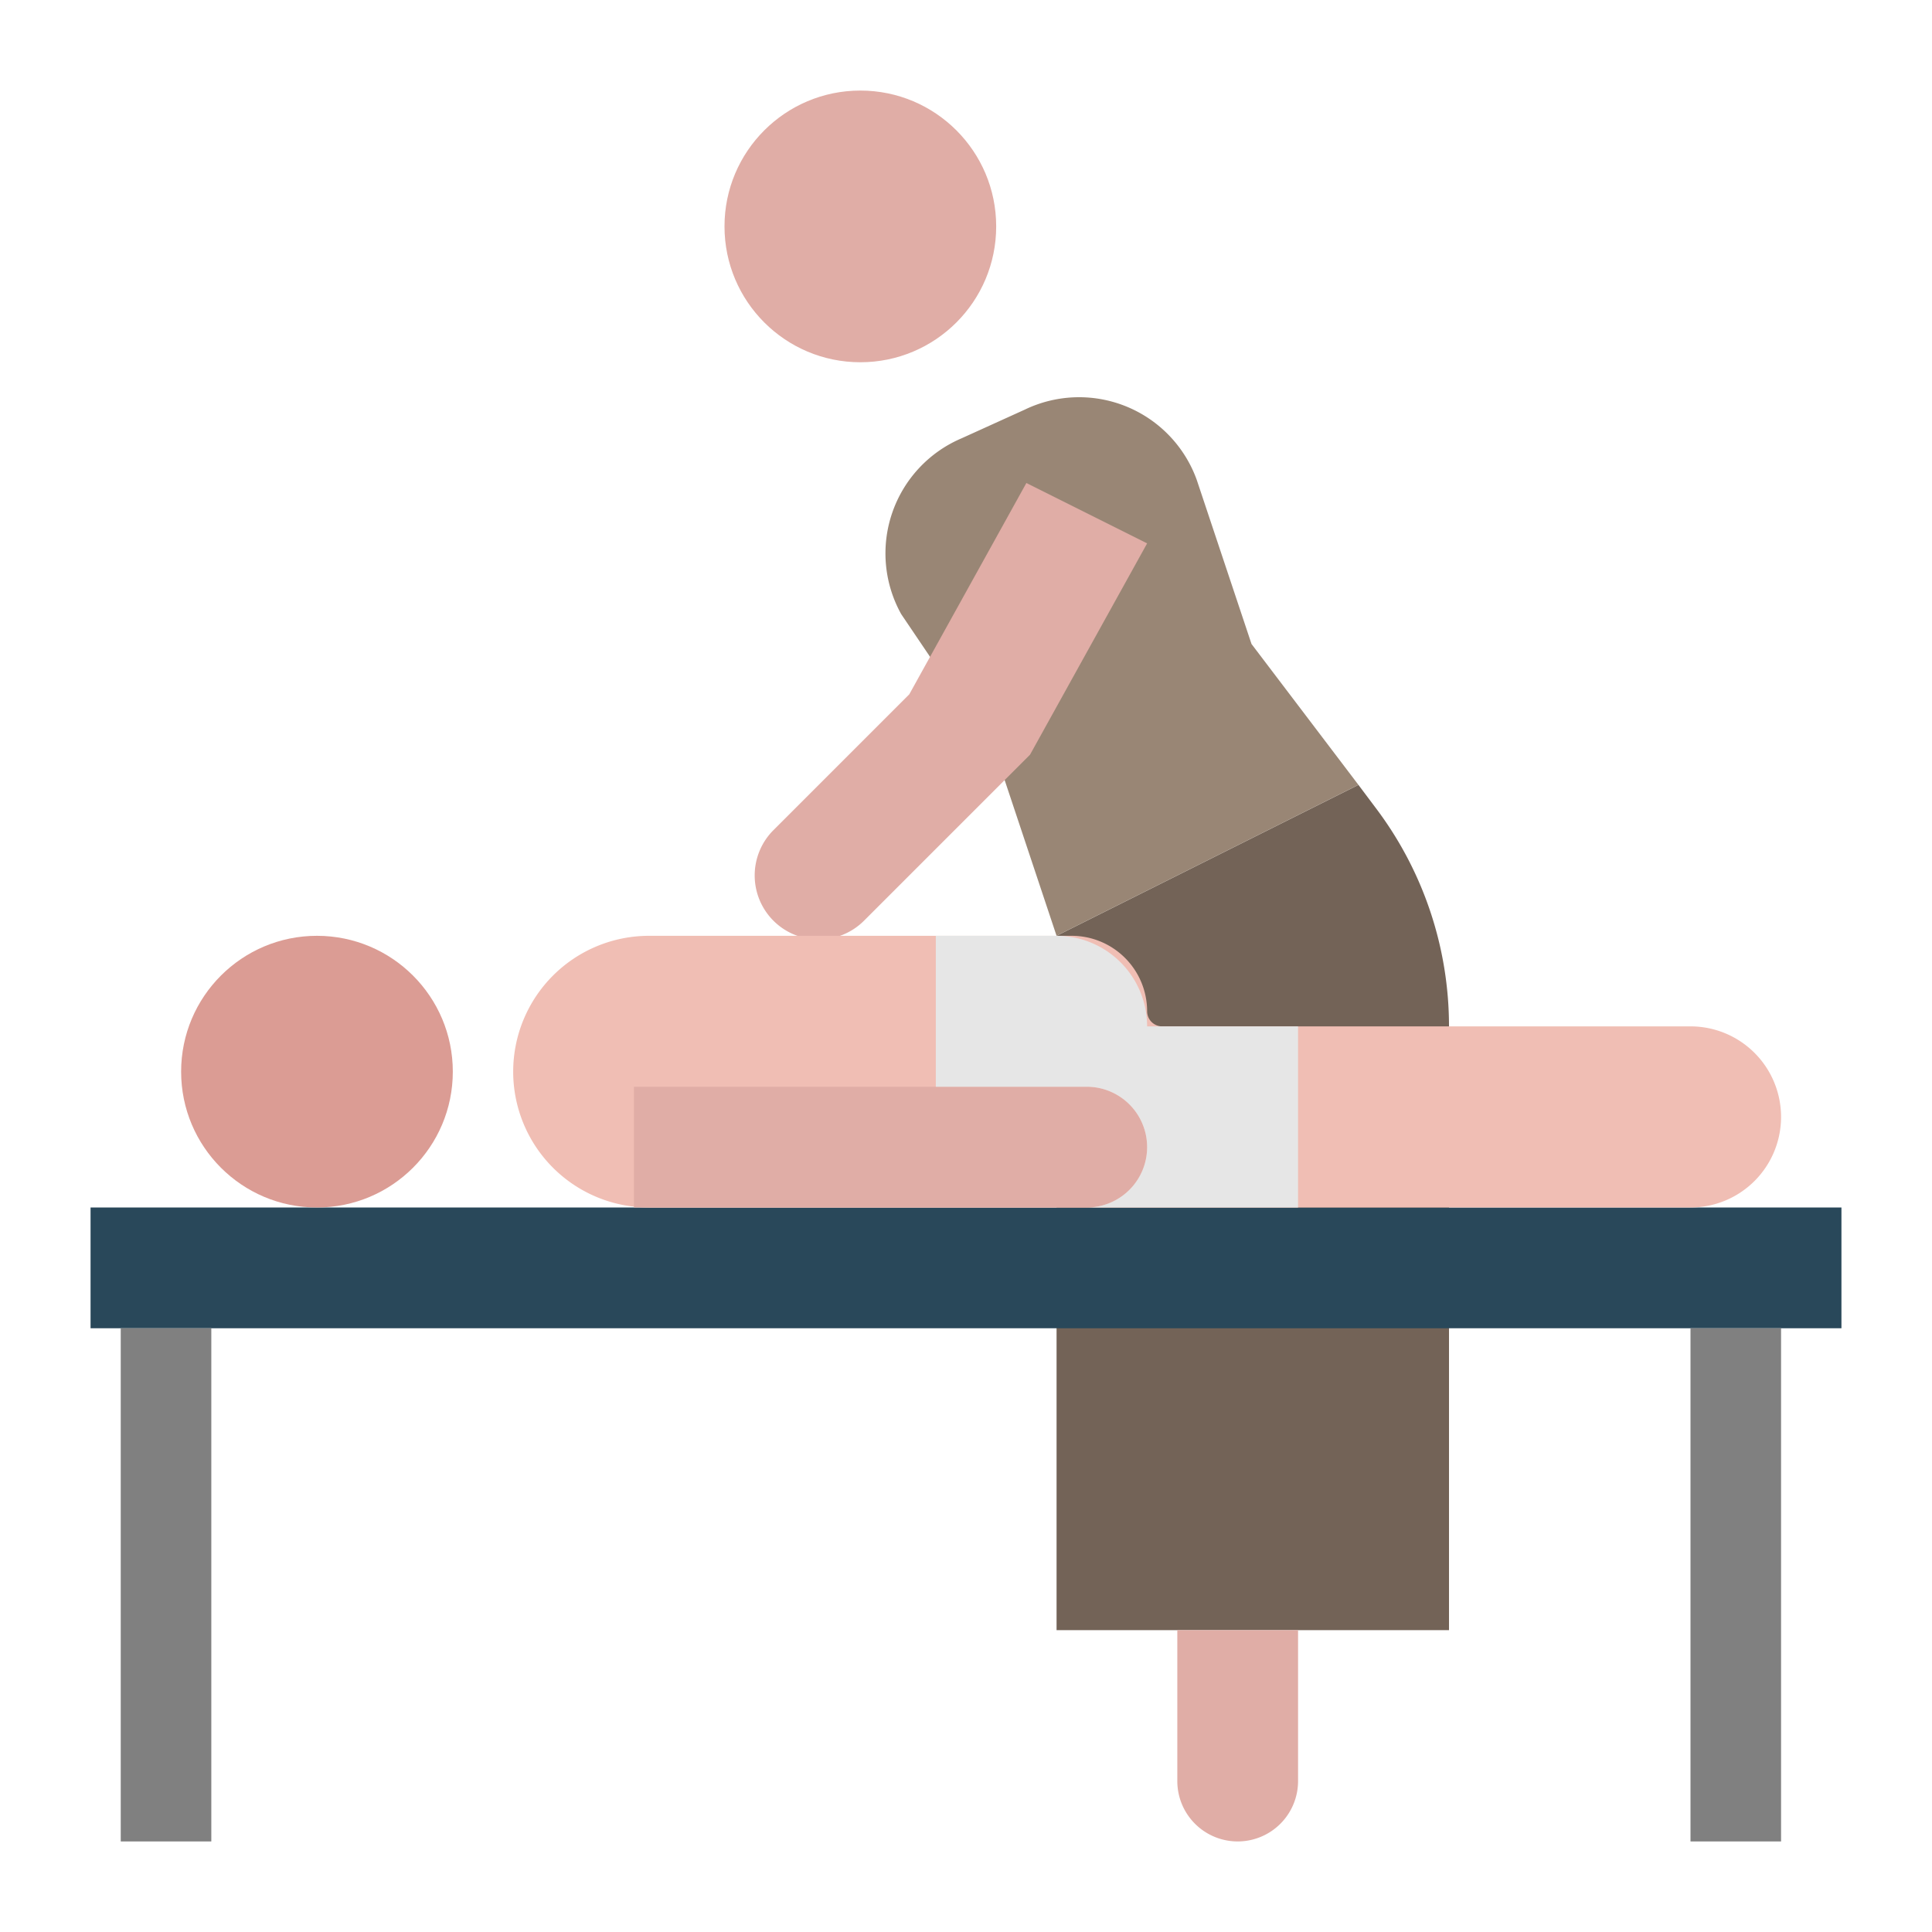 <svg xmlns="http://www.w3.org/2000/svg"  viewBox="0 0 64 64" width="100px" height="100px"><path fill="#736357" d="M45,26l.6.8A12,12,0,0,1,48,34h0V54H35V31"/><circle cx="28.5" cy="7.5" r="4.5" fill="#e0ada6"/><path fill="#998675" d="M45,26,35,31l-2-6-3.147-4.657a4.142,4.142,0,0,1,2-5.823l2.091-.949a4.143,4.143,0,0,1,5.7,2.326l1.814,5.436Z"/><path fill="#e0ada6" d="M34,16l-3.879,7-4.5,4.5a2.122,2.122,0,0,0,0,3h0a2.122,2.122,0,0,0,3,0l5.5-5.5L38,18"/><rect width="58" height="4" x="3" y="40" fill="#29485a"/><circle cx="10.5" cy="35.5" r="4.5" fill="#db9c94"/><path fill="#f0beb4" d="M38,33.5h0A2.5,2.5,0,0,0,35.5,31h-14A4.5,4.5,0,0,0,17,35.5h0A4.5,4.5,0,0,0,21.5,40H56a3,3,0,0,0,3-3h0a3,3,0,0,0-3-3H38.5A.5.5,0,0,1,38,33.5Z"/><path fill="#e0ada6" d="M21,36H36a2,2,0,0,1,2,2h0a2,2,0,0,1-2,2H21"/><path fill="#e0ada6" d="M39,54h4a0,0,0,0,1,0,0v5a2,2,0,0,1-2,2h0a2,2,0,0,1-2-2V54A0,0,0,0,1,39,54Z"/><rect width="3" height="17" x="4" y="44" fill="gray"/><rect width="3" height="17" x="56" y="44" fill="gray"/><path fill="#e6e6e6" d="M31,31v5h5a2,2,0,0,1,2,2h0a2,2,0,0,1-2,2h7V34H38a3,3,0,0,0-3-3Z"/></svg>